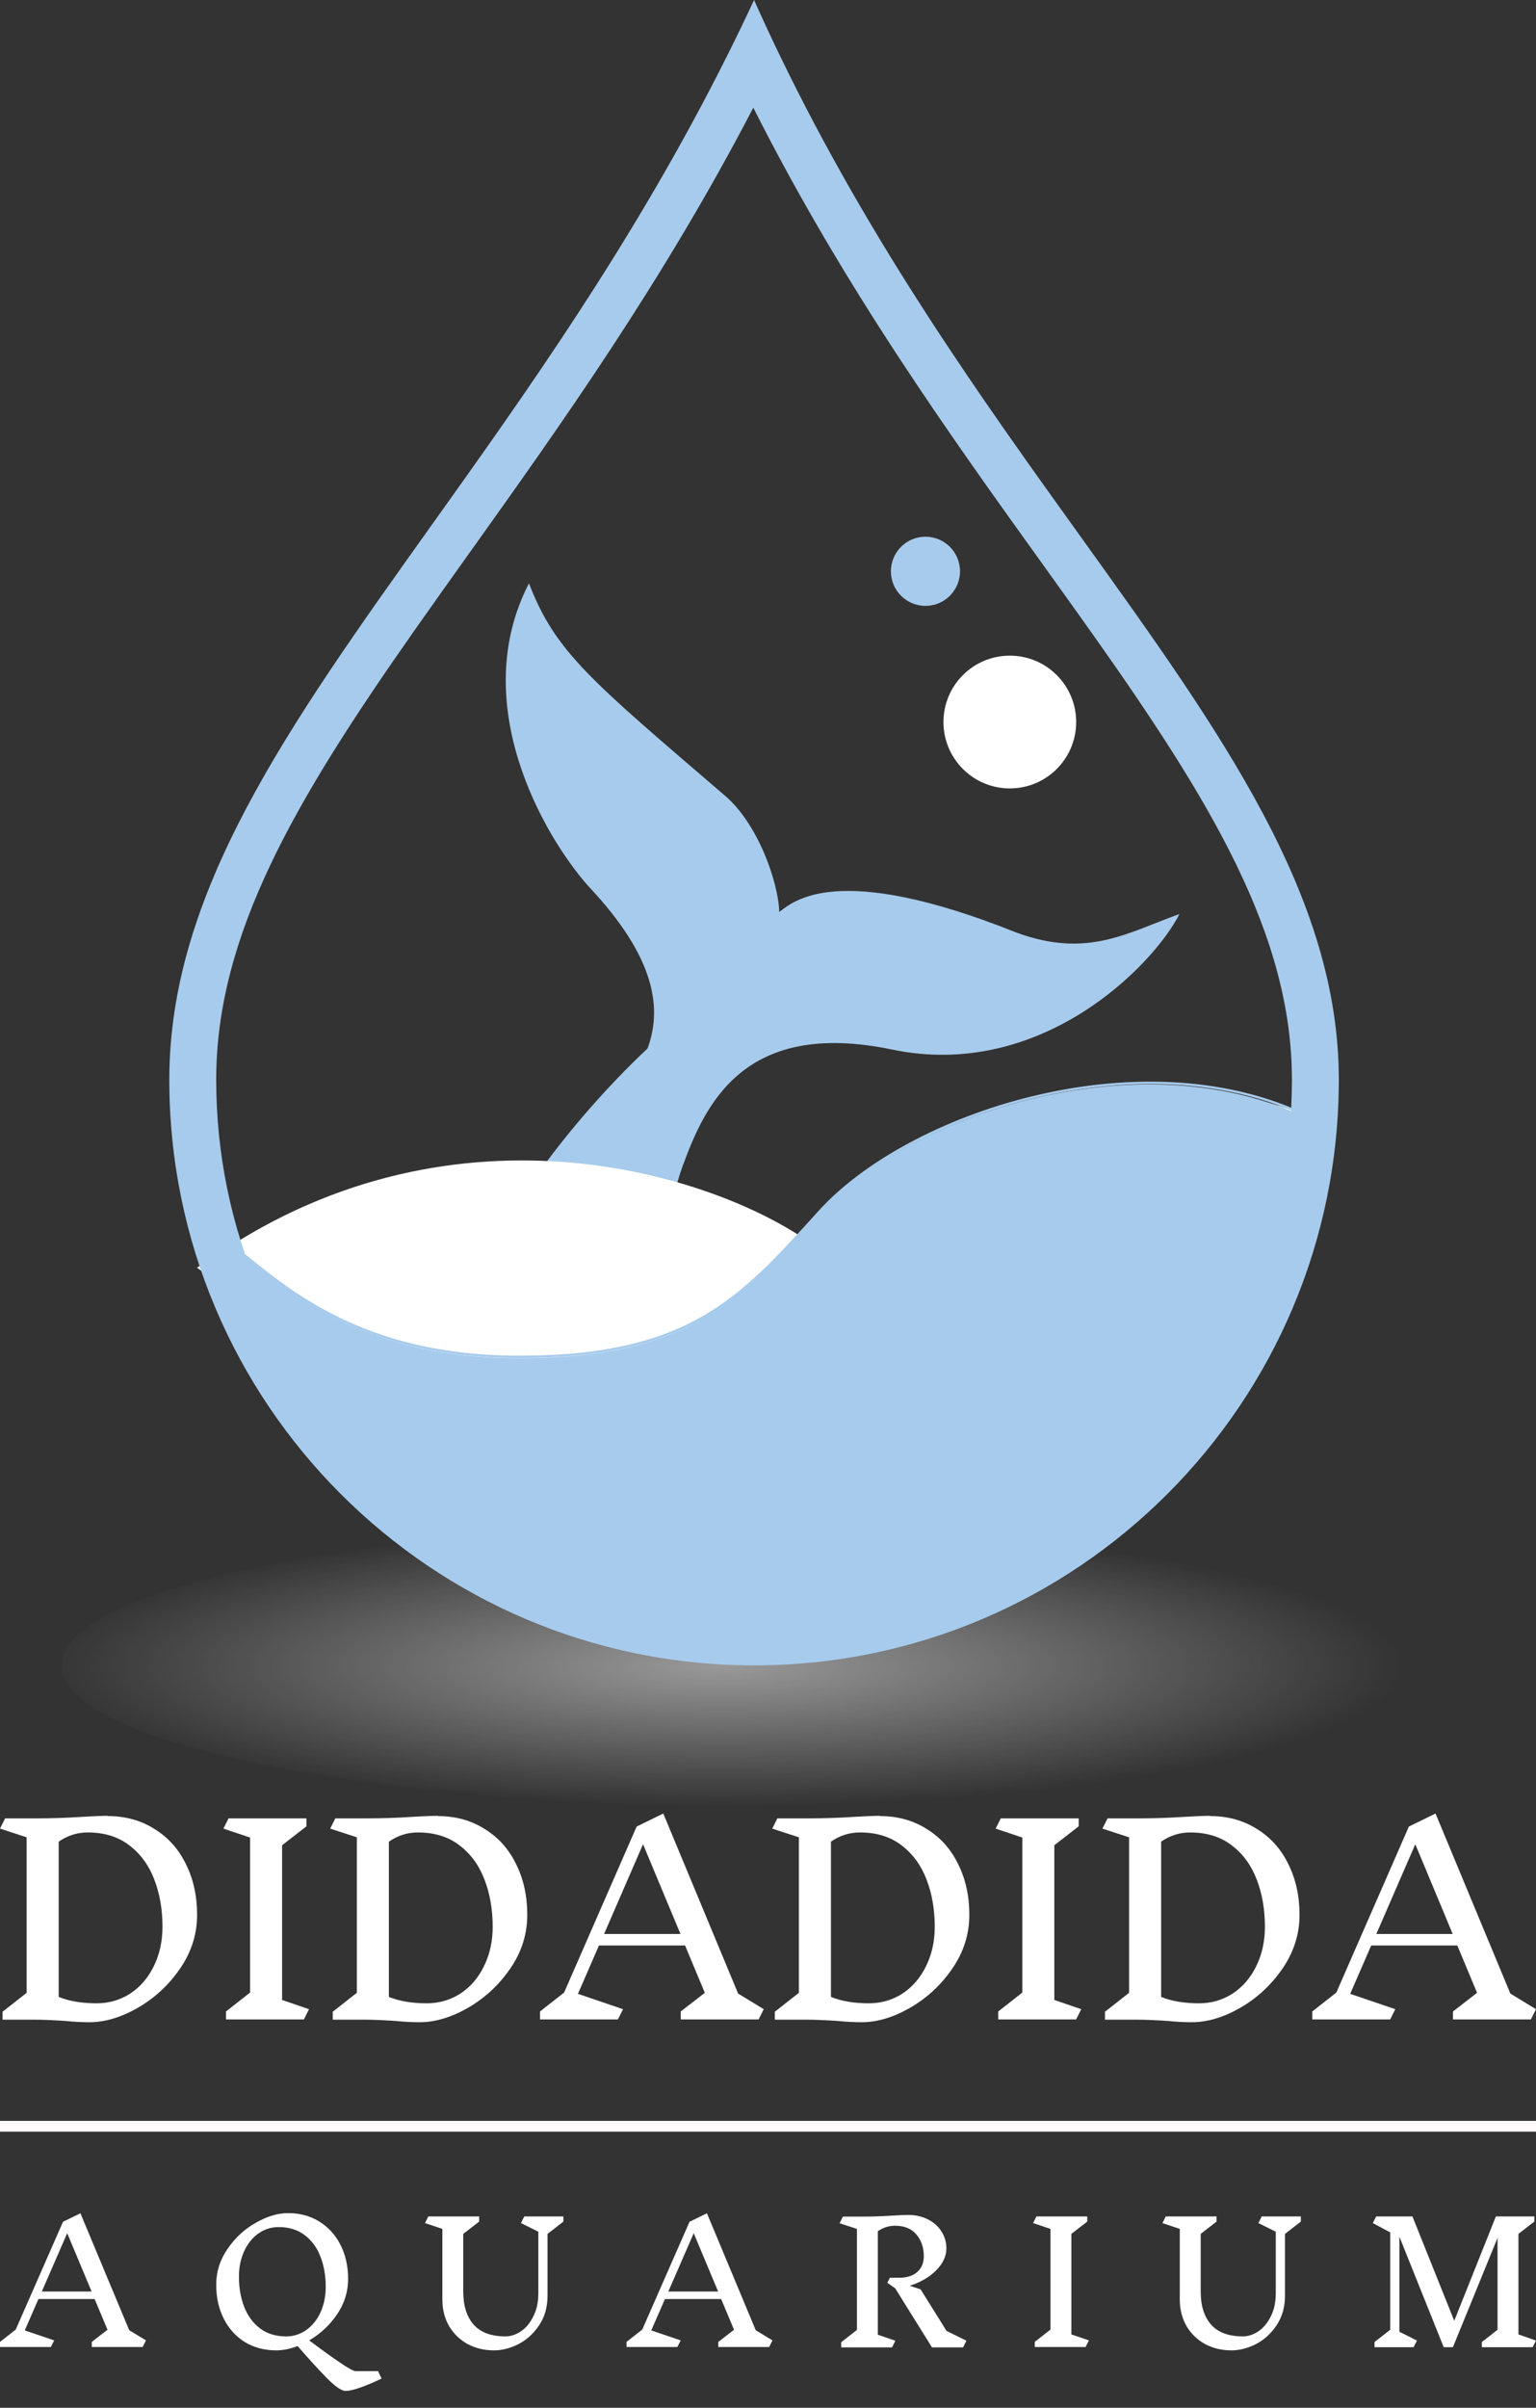 <svg width="90" height="141" viewBox="0 0 90 141" fill="none" xmlns="http://www.w3.org/2000/svg">
<rect x="0" y="0" width="90" height="141" fill="#333333" stroke="none"/>
<path d="M6.307 106.349C7.339 106.349 8.25 106.599 9.041 107.098C9.841 107.587 10.457 108.271 10.888 109.15C11.328 110.029 11.549 111.022 11.549 112.131C11.549 113.269 11.213 114.322 10.542 115.291C9.882 116.25 9.056 117.013 8.064 117.583C7.083 118.142 6.142 118.421 5.241 118.421C4.781 118.421 4.315 118.396 3.844 118.347C3.074 118.297 2.478 118.272 2.057 118.272H0.15V117.807L1.562 116.699V107.592L0 107.083L0.3 106.484H2.042C2.994 106.484 3.92 106.454 4.821 106.394C5.501 106.354 5.997 106.334 6.307 106.334V106.349ZM5.662 117.313C6.382 117.313 7.038 117.123 7.629 116.744C8.22 116.354 8.68 115.82 9.011 115.141C9.351 114.452 9.521 113.683 9.521 112.835C9.521 111.816 9.361 110.892 9.041 110.064C8.72 109.225 8.23 108.556 7.569 108.057C6.918 107.557 6.107 107.308 5.136 107.308C4.525 107.308 3.96 107.487 3.439 107.847V116.939C4.05 117.188 4.791 117.313 5.662 117.313Z" fill="white"/>
<path d="M17.806 118.257H13.241V117.792L14.652 116.684V107.607L13.09 107.083L13.391 106.484H17.956V106.948L16.529 108.057V117.118L18.106 117.658L17.806 118.257Z" fill="white"/>
<path d="M25.654 106.349C26.685 106.349 27.596 106.599 28.387 107.098C29.188 107.587 29.804 108.271 30.234 109.15C30.675 110.029 30.895 111.022 30.895 112.131C30.895 113.269 30.56 114.322 29.889 115.291C29.228 116.25 28.402 117.013 27.411 117.583C26.43 118.142 25.489 118.421 24.588 118.421C24.127 118.421 23.662 118.396 23.191 118.347C22.42 118.297 21.825 118.272 21.404 118.272H19.497V117.807L20.908 116.699V107.592L19.347 107.083L19.647 106.484H21.389C22.34 106.484 23.266 106.454 24.167 106.394C24.848 106.354 25.344 106.334 25.654 106.334V106.349ZM25.008 117.313C25.729 117.313 26.385 117.123 26.976 116.744C27.566 116.354 28.027 115.82 28.357 115.141C28.698 114.452 28.868 113.683 28.868 112.835C28.868 111.816 28.707 110.892 28.387 110.064C28.067 109.225 27.576 108.556 26.915 108.057C26.265 107.557 25.454 107.308 24.483 107.308C23.872 107.308 23.306 107.487 22.786 107.847V116.939C23.396 117.188 24.137 117.313 25.008 117.313Z" fill="white"/>
<path d="M44.451 118.257H39.886V117.792L41.297 116.699L40.141 113.928H35.095L33.864 116.759L36.507 117.658L36.206 118.257H31.641V117.792L33.053 116.684L37.303 106.963L38.864 106.199L43.25 116.744L44.751 117.658L44.451 118.257ZM37.678 107.997L35.395 113.254H39.871L37.678 107.997Z" fill="white"/>
<path d="M51.556 106.349C52.587 106.349 53.498 106.599 54.289 107.098C55.09 107.587 55.706 108.271 56.136 109.15C56.577 110.029 56.797 111.022 56.797 112.131C56.797 113.269 56.462 114.322 55.791 115.291C55.13 116.25 54.304 117.013 53.313 117.583C52.332 118.142 51.391 118.421 50.49 118.421C50.029 118.421 49.564 118.396 49.093 118.347C48.322 118.297 47.727 118.272 47.306 118.272H45.399V117.807L46.81 116.699V107.592L45.249 107.083L45.549 106.484H47.291C48.242 106.484 49.168 106.454 50.069 106.394C50.75 106.354 51.246 106.334 51.556 106.334V106.349ZM50.91 117.313C51.631 117.313 52.287 117.123 52.878 116.744C53.468 116.354 53.929 115.82 54.259 115.141C54.6 114.452 54.77 113.683 54.77 112.835C54.77 111.816 54.61 110.892 54.289 110.064C53.969 109.225 53.478 108.556 52.818 108.057C52.167 107.557 51.356 107.308 50.385 107.308C49.774 107.308 49.208 107.487 48.688 107.847V116.939C49.298 117.188 50.039 117.313 50.91 117.313Z" fill="white"/>
<path d="M63.054 118.257H58.489V117.792L59.901 116.684V107.607L58.339 107.083L58.639 106.484H63.205V106.948L61.778 108.057V117.118L63.355 117.658L63.054 118.257Z" fill="white"/>
<path d="M70.903 106.349C71.934 106.349 72.845 106.599 73.636 107.098C74.437 107.587 75.052 108.271 75.483 109.15C75.924 110.029 76.144 111.022 76.144 112.131C76.144 113.269 75.808 114.322 75.138 115.291C74.477 116.25 73.651 117.013 72.66 117.583C71.678 118.142 70.737 118.421 69.836 118.421C69.376 118.421 68.91 118.396 68.44 118.347C67.669 118.297 67.073 118.272 66.653 118.272H64.745V117.807L66.157 116.699V107.592L64.595 107.083L64.896 106.484H66.638C67.589 106.484 68.515 106.454 69.416 106.394C70.097 106.354 70.592 106.334 70.903 106.334V106.349ZM70.257 117.313C70.978 117.313 71.633 117.123 72.224 116.744C72.815 116.354 73.275 115.82 73.606 115.141C73.946 114.452 74.116 113.683 74.116 112.835C74.116 111.816 73.956 110.892 73.636 110.064C73.315 109.225 72.825 108.556 72.164 108.057C71.513 107.557 70.702 107.308 69.731 107.308C69.121 107.308 68.555 107.487 68.034 107.847V116.939C68.645 117.188 69.386 117.313 70.257 117.313Z" fill="white"/>
<path d="M89.7 118.257H85.134V117.792L86.546 116.699L85.39 113.928H80.344L79.112 116.759L81.755 117.658L81.455 118.257H76.89V117.792L78.301 116.684L82.551 106.963L84.113 106.199L88.498 116.744L90 117.658L89.7 118.257ZM82.927 107.997L80.644 113.254H85.119L82.927 107.997Z" fill="white"/>
<path d="M8.356 137.442H5.378V137.141L6.299 136.43L5.545 134.63H2.253L1.45 136.469L3.174 137.053L2.978 137.442H0V137.141L0.921 136.42L3.693 130.106L4.712 129.609L7.573 136.459L8.552 137.053L8.356 137.442ZM3.938 130.777L2.449 134.192H5.368L3.938 130.777Z" fill="white"/>
<path d="M22.357 139.291C21.338 139.771 20.636 140.011 20.25 140.011C20.009 140.011 19.637 139.755 19.134 139.242C18.637 138.736 18.072 138.117 17.439 137.384C17.001 137.552 16.583 137.637 16.185 137.637C15.493 137.637 14.879 137.475 14.343 137.15C13.814 136.819 13.403 136.362 13.109 135.778C12.815 135.194 12.668 134.533 12.668 133.793C12.668 133.034 12.89 132.334 13.334 131.692C13.778 131.043 14.33 130.534 14.99 130.164C15.649 129.788 16.28 129.6 16.88 129.6C17.573 129.6 18.183 129.765 18.712 130.096C19.248 130.427 19.663 130.884 19.956 131.468C20.25 132.052 20.397 132.713 20.397 133.453C20.397 134.199 20.182 134.89 19.751 135.525C19.32 136.161 18.774 136.67 18.115 137.053C18.729 137.514 19.303 137.929 19.839 138.298C20.381 138.668 20.711 138.853 20.828 138.853H22.151L22.357 139.291ZM14 133.326C14 133.962 14.101 134.546 14.304 135.078C14.506 135.603 14.813 136.025 15.225 136.343C15.643 136.66 16.155 136.819 16.763 136.819C17.194 136.819 17.586 136.696 17.938 136.45C18.298 136.197 18.578 135.85 18.781 135.409C18.983 134.961 19.085 134.461 19.085 133.91C19.085 133.268 18.983 132.684 18.781 132.159C18.578 131.627 18.271 131.205 17.86 130.894C17.449 130.576 16.936 130.417 16.322 130.417C15.891 130.417 15.496 130.543 15.137 130.796C14.784 131.043 14.506 131.39 14.304 131.838C14.101 132.279 14 132.775 14 133.326Z" fill="white"/>
<path d="M32.082 130.816V134.426C32.082 135.107 31.915 135.691 31.582 136.177C31.256 136.664 30.851 137.03 30.367 137.277C29.884 137.517 29.41 137.637 28.947 137.637C28.366 137.637 27.843 137.51 27.379 137.257C26.922 136.998 26.563 136.644 26.302 136.197C26.047 135.743 25.92 135.233 25.92 134.669V130.524L24.901 130.183L25.097 129.794H28.075V130.096L27.144 130.816V134.202C27.144 135.026 27.347 135.668 27.752 136.129C28.163 136.589 28.784 136.819 29.613 136.819C29.92 136.819 30.22 136.722 30.514 136.528C30.815 136.326 31.06 136.035 31.249 135.652C31.445 135.269 31.543 134.818 31.543 134.299V130.689L30.524 130.183L30.72 129.794H33.012V130.096L32.082 130.816Z" fill="white"/>
<path d="M45.066 137.442H42.088V137.141L43.009 136.43L42.255 134.63H38.963L38.16 136.469L39.884 137.053L39.688 137.442H36.71V137.141L37.631 136.42L40.403 130.106L41.422 129.609L44.282 136.459L45.262 137.053L45.066 137.442ZM40.648 130.777L39.159 134.192H42.078L40.648 130.777Z" fill="white"/>
<path d="M56.431 137.462H54.609L52.454 134.007L51.993 133.677L52.14 133.385H52.689C53.133 133.385 53.483 133.274 53.737 133.054C53.998 132.827 54.129 132.519 54.129 132.129C54.129 131.617 53.985 131.192 53.698 130.855C53.411 130.511 52.993 130.339 52.444 130.339C52.078 130.339 51.742 130.446 51.435 130.66V136.722L52.464 137.072L52.268 137.462H49.29V137.16L50.211 136.44V130.524L49.192 130.193L49.388 129.804H50.524C51.118 129.804 51.703 129.784 52.278 129.746C52.696 129.72 53.006 129.707 53.208 129.707C53.646 129.707 54.034 129.794 54.374 129.969C54.72 130.145 54.985 130.381 55.167 130.68C55.357 130.978 55.452 131.306 55.452 131.662C55.452 131.987 55.35 132.298 55.148 132.597C54.946 132.888 54.678 133.145 54.345 133.365C54.018 133.579 53.672 133.741 53.306 133.852L53.943 134.066L55.461 136.498L56.627 137.072L56.431 137.462Z" fill="white"/>
<path d="M63.608 137.442H60.63V137.141L61.551 136.42V130.524L60.532 130.183L60.728 129.794H63.706V130.096L62.775 130.816V136.703L63.804 137.053L63.608 137.442Z" fill="white"/>
<path d="M75.291 130.816V134.426C75.291 135.107 75.125 135.691 74.792 136.177C74.465 136.664 74.06 137.03 73.577 137.277C73.094 137.517 72.62 137.637 72.156 137.637C71.575 137.637 71.053 137.51 70.589 137.257C70.132 136.998 69.773 136.644 69.511 136.197C69.257 135.743 69.129 135.233 69.129 134.669V130.524L68.111 130.183L68.306 129.794H71.284V130.096L70.354 130.816V134.202C70.354 135.026 70.556 135.668 70.961 136.129C71.373 136.589 71.993 136.819 72.823 136.819C73.129 136.819 73.43 136.722 73.724 136.528C74.024 136.326 74.269 136.035 74.459 135.652C74.654 135.269 74.752 134.818 74.752 134.299V130.689L73.734 130.183L73.93 129.794H76.222V130.096L75.291 130.816Z" fill="white"/>
<path d="M89.804 137.452H86.826V137.15L87.747 136.43V131.049L85.131 137.452H84.592L81.996 130.981V136.547L83.025 137.063L82.829 137.452H80.537V137.15L81.457 136.43V130.728L80.439 130.183L80.635 129.794H82.76L85.21 135.905L87.649 129.794H89.902V130.096L88.971 130.816V136.703L90 137.063L89.804 137.452Z" fill="white"/>
<path fill-rule="evenodd" clip-rule="evenodd" d="M90 124.829H0V124.199H90V124.829Z" fill="#FFFAFA"/>
<path d="M37.942 61.398C33.166 65.88 29.19 71.633 29.489 72.681C29.787 73.729 30.69 74.145 30.69 74.145L32.162 75.008L33.664 75.88L35.45 76.895L37.098 77.626C37.098 77.626 37.504 77.809 38.585 78.179C39.666 78.549 38.18 73.238 40.002 68.278C41.3 64.743 43.542 59.643 52.264 61.461C60.986 63.279 67.559 56.565 69.11 53.525C66.111 54.589 63.74 56.148 59.561 54.613C48.948 50.369 46.45 52.83 45.659 53.405C45.607 51.654 44.416 48.259 42.503 46.616C34.571 39.805 32.553 38.197 30.994 34.16C27.383 41.149 31.811 48.896 34.477 51.896C38.483 56.139 38.783 59.108 37.942 61.398Z" fill="#A7CBEC"/>
<g style="mix-blend-mode:screen">
<path d="M84.602 97.524C84.602 102.087 66.469 105.786 44.102 105.786C21.734 105.786 3.602 102.087 3.602 97.524C3.602 92.961 21.734 89.262 44.102 89.262C66.469 89.262 84.602 92.961 84.602 97.524Z" fill="url(#paint0_radial_3539_5112)" fill-opacity="0.5"/>
</g>
<path d="M34.84 81.196L12.838 75.606L21.033 87.605L30.332 93.741L45.912 96.875L59.728 93.084L72.786 80.296L77.476 67.832L71.601 64.961L60.124 65.78L51.645 70.42L34.84 81.196Z" fill="#A7CBEC"/>
<path d="M63.057 42.282C63.057 44.43 61.316 46.17 59.169 46.17C57.022 46.17 55.281 44.43 55.281 42.282C55.281 40.135 57.022 38.395 59.169 38.395C61.316 38.395 63.057 40.135 63.057 42.282Z" fill="white"/>
<path d="M56.251 33.455C56.251 34.573 55.344 35.48 54.226 35.48C53.108 35.48 52.201 34.573 52.201 33.455C52.201 32.336 53.108 31.43 54.226 31.43C55.344 31.43 56.251 32.336 56.251 33.455Z" fill="#A7CBEC"/>
<path d="M14.131 74.191C26.098 82.523 39.976 82.717 47.223 74.191C42.349 70.36 27.791 65.304 14.131 74.191Z" fill="white"/>
<path fill-rule="evenodd" clip-rule="evenodd" d="M63.888 66.883C58.37 67.698 52.473 70.189 48.234 75.164C40.31 84.466 25.507 83.942 13.216 75.402L11.539 74.237L13.251 73.126C20.406 68.481 27.807 67.478 34.043 68.139C39.502 68.717 44.129 70.575 46.981 72.443C51.666 67.475 57.826 65.003 63.485 64.168C66.492 63.724 69.389 63.736 71.896 64.096C74.38 64.452 76.579 65.164 78.121 66.196L76.585 68.475C75.511 67.756 73.758 67.137 71.503 66.814C69.272 66.493 66.643 66.477 63.888 66.883ZM45.091 74.498C42.613 72.972 38.582 71.38 33.752 70.869C28.574 70.321 22.544 71.022 16.585 74.326C27.212 80.883 38.587 80.784 45.091 74.498Z" fill="white"/>
<path fill-rule="evenodd" clip-rule="evenodd" d="M44.183 94.773C61.588 94.773 75.698 80.65 75.698 63.227C75.698 54.751 70.959 46.927 63.967 37.06C63.052 35.769 62.103 34.448 61.13 33.093C55.674 25.5 49.452 16.84 44.139 6.306C38.833 16.513 32.791 24.976 27.48 32.416C26.354 33.994 25.26 35.526 24.213 37.019C17.3 46.876 12.668 54.733 12.668 63.227C12.668 80.65 26.778 94.773 44.183 94.773ZM42.632 3.212C37.218 14.038 30.902 22.888 25.271 30.778C16.824 42.613 9.92 52.287 9.92 63.227C9.92 82.169 25.26 97.524 44.183 97.524C63.106 97.524 78.446 82.169 78.446 63.227C78.446 52.489 71.628 42.996 63.345 31.464C57.566 23.419 51.074 14.381 45.686 3.234C45.175 2.175 44.673 1.098 44.183 0C43.675 1.09 43.158 2.161 42.632 3.212Z" fill="#A7CBEC"/>
<path d="M30.453 79.537C20.459 79.537 16.192 74.95 12.998 72.485C18.543 92.958 39.625 95.971 45.17 96.519C50.714 97.067 64.952 90.288 70.154 84.057C74.316 79.072 75.904 69.472 76.178 65.295C66.526 60.888 53.179 65.295 47.976 71.047C43.448 76.053 40.447 79.537 30.453 79.537Z" fill="#A7CBEC"/>
<path fill-rule="evenodd" clip-rule="evenodd" d="M60.482 64.337C55.287 65.606 50.653 68.142 48.058 71.007C47.991 71.081 47.924 71.155 47.857 71.229C45.678 73.636 43.821 75.688 41.316 77.147C38.731 78.653 35.463 79.526 30.447 79.526C25.428 79.526 21.845 78.376 19.114 76.914C17.031 75.8 15.443 74.503 14.099 73.405C13.743 73.114 13.403 72.837 13.076 72.58C15.88 82.679 22.491 88.488 29.106 91.843C35.766 95.22 42.427 96.11 45.202 96.384C46.577 96.52 48.5 96.202 50.698 95.546C52.894 94.891 55.358 93.901 57.812 92.699C62.722 90.293 67.582 87.044 70.179 83.937C72.255 81.454 73.692 77.816 74.645 74.272C75.59 70.755 76.056 67.338 76.197 65.247C71.388 63.07 65.662 63.072 60.482 64.337ZM60.45 64.204C65.664 62.931 71.443 62.929 76.297 65.142L76.34 65.162L76.337 65.209C76.199 67.303 75.732 70.755 74.778 74.307C73.823 77.858 72.379 81.519 70.285 84.025C67.669 87.153 62.789 90.413 57.872 92.822C55.413 94.027 52.942 95.02 50.737 95.677C48.535 96.334 46.591 96.659 45.188 96.52C42.407 96.246 35.726 95.354 29.044 91.965C22.361 88.575 15.674 82.685 12.889 72.418L12.836 72.221L12.997 72.346C13.379 72.639 13.774 72.963 14.192 73.304C15.535 74.401 17.109 75.686 19.178 76.793C21.89 78.244 25.451 79.389 30.447 79.389C35.446 79.389 38.689 78.519 41.247 77.029C43.733 75.58 45.577 73.543 47.761 71.13C47.826 71.059 47.891 70.987 47.956 70.915C50.575 68.024 55.236 65.477 60.45 64.204Z" fill="#A7CBEC"/>
<defs>
<radialGradient id="paint0_radial_3539_5112" cx="0" cy="0" r="1" gradientUnits="userSpaceOnUse" gradientTransform="translate(42.258 97.568) rotate(90) scale(8.218 40.284)">
<stop stop-color="white"/>
<stop offset="1" stop-color="white" stop-opacity="0"/>
</radialGradient>
</defs>
</svg>
